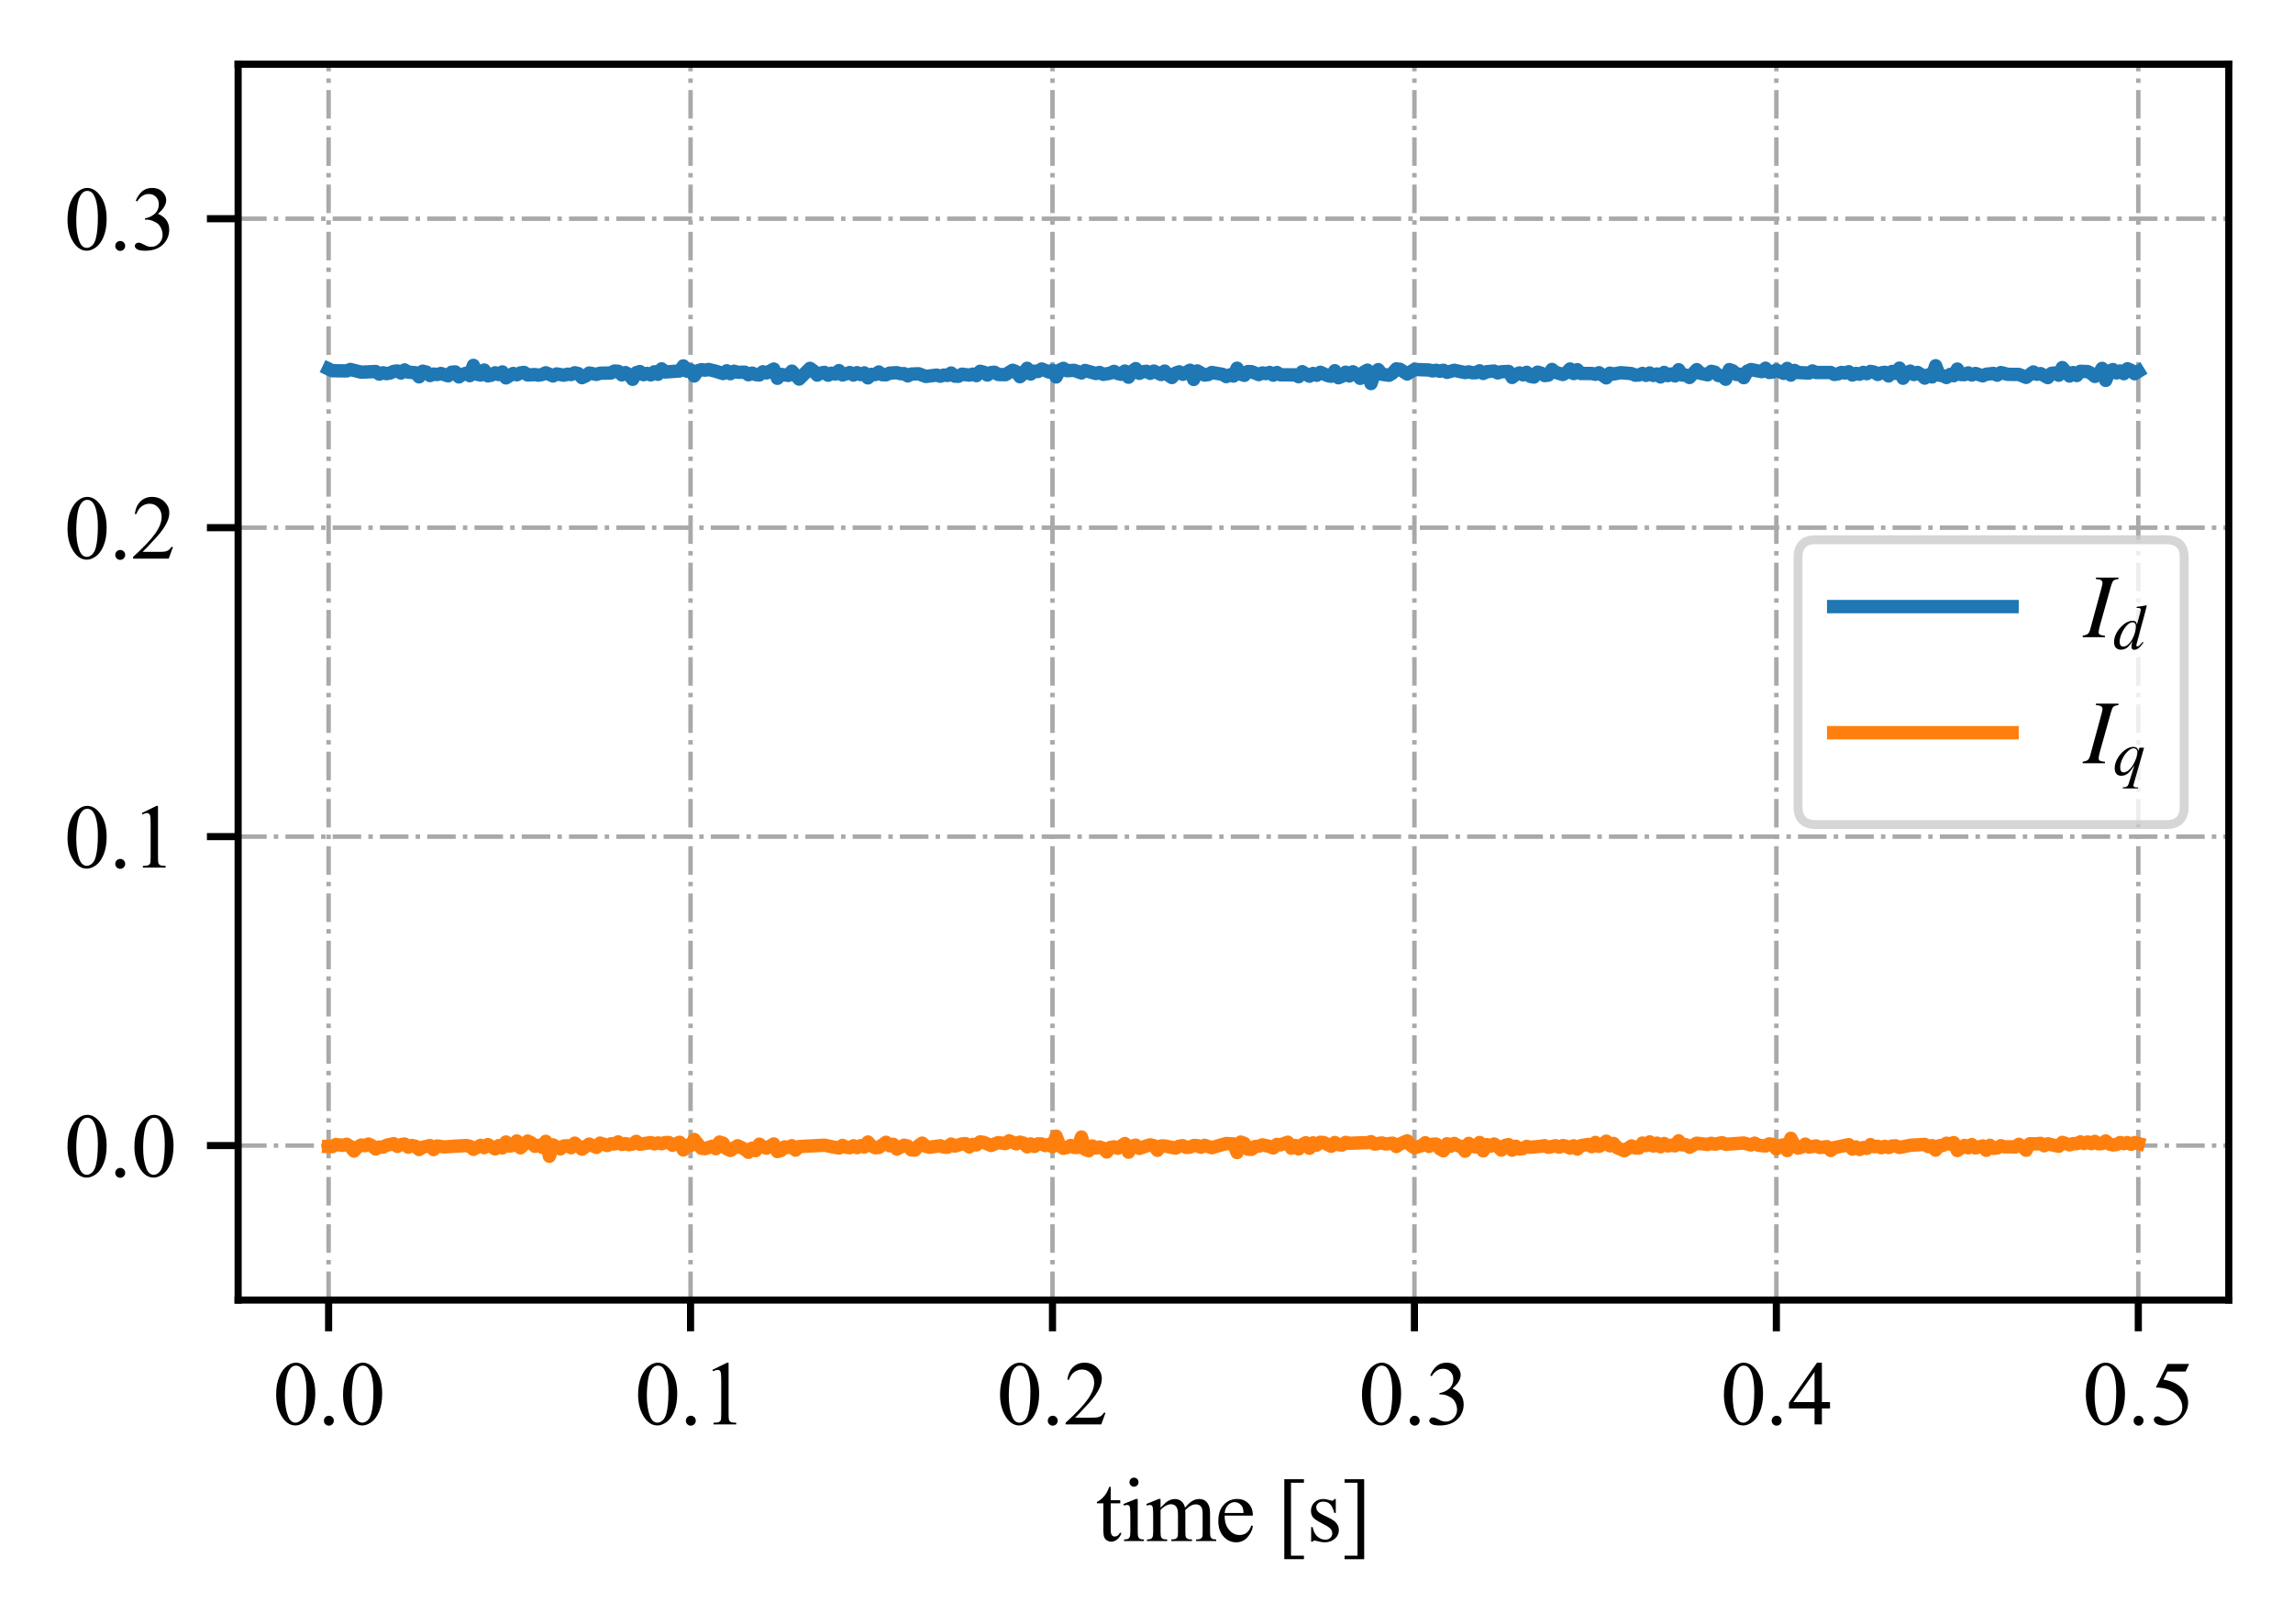 <?xml version="1.0" encoding="utf-8" standalone="no"?>
<!DOCTYPE svg PUBLIC "-//W3C//DTD SVG 1.1//EN"
  "http://www.w3.org/Graphics/SVG/1.1/DTD/svg11.dtd">
<svg height="182.166pt" version="1.1" viewBox="0 0 257.1 182.166" width="257.1pt" xmlns="http://www.w3.org/2000/svg" xmlns:xlink="http://www.w3.org/1999/xlink">
 <defs>
  <style type="text/css">*{stroke-linecap:butt;stroke-linejoin:round;}</style>
 </defs>
 <g id="figure_1">
  <g id="patch_1">
   <path d="M 0 182.166 
L 257.1 182.166 
L 257.1 0 
L 0 0 
z
" style="fill:#ffffff;"/>
  </g>
  <g id="axes_1">
   <g id="patch_2">
    <path d="M 26.7 145.8 
L 249.9 145.8 
L 249.9 7.2 
L 26.7 7.2 
z
" style="fill:#ffffff;"/>
   </g>
   <g id="matplotlib.axis_1">
    <g id="xtick_1">
     <g id="line2d_1">
      <path clip-path="url(#p86c6b6ba98)" d="M 36.845 145.8 
L 36.845 7.2 
" style="fill:none;stroke:#a9a9a9;stroke-dasharray:3.2,0.8,0.5,0.8;stroke-dashoffset:0;stroke-width:0.5;"/>
     </g>
     <g id="line2d_2">
      <defs>
       <path d="M 0 0 
L 0 3.5 
" id="m72d54ed34d" style="stroke:#000000;stroke-width:0.8;"/>
      </defs>
      <g>
       <use style="stroke:#000000;stroke-width:0.8;" x="36.845" xlink:href="#m72d54ed34d" y="145.8"/>
      </g>
     </g>
     <g id="text_1">
      <!-- 0.0 -->
      <g transform="translate(30.595 159.744)scale(0.1 -0.1)">
       <defs>
        <path d="M 231 2094 
Q 231 2819 450 3342 
Q 669 3866 1031 4122 
Q 1313 4325 1613 4325 
Q 2100 4325 2488 3828 
Q 2972 3213 2972 2159 
Q 2972 1422 2759 906 
Q 2547 391 2217 158 
Q 1888 -75 1581 -75 
Q 975 -75 572 641 
Q 231 1244 231 2094 
z
M 844 2016 
Q 844 1141 1059 588 
Q 1238 122 1591 122 
Q 1759 122 1940 273 
Q 2122 425 2216 781 
Q 2359 1319 2359 2297 
Q 2359 3022 2209 3506 
Q 2097 3866 1919 4016 
Q 1791 4119 1609 4119 
Q 1397 4119 1231 3928 
Q 1006 3669 925 3112 
Q 844 2556 844 2016 
z
" id="TimesNewRomanPSMT-30" transform="scale(0.016)"/>
        <path d="M 800 606 
Q 947 606 1047 504 
Q 1147 403 1147 259 
Q 1147 116 1045 14 
Q 944 -88 800 -88 
Q 656 -88 554 14 
Q 453 116 453 259 
Q 453 406 554 506 
Q 656 606 800 606 
z
" id="TimesNewRomanPSMT-2e" transform="scale(0.016)"/>
       </defs>
       <use xlink:href="#TimesNewRomanPSMT-30"/>
       <use x="50" xlink:href="#TimesNewRomanPSMT-2e"/>
       <use x="75" xlink:href="#TimesNewRomanPSMT-30"/>
      </g>
     </g>
    </g>
    <g id="xtick_2">
     <g id="line2d_3">
      <path clip-path="url(#p86c6b6ba98)" d="M 77.427 145.8 
L 77.427 7.2 
" style="fill:none;stroke:#a9a9a9;stroke-dasharray:3.2,0.8,0.5,0.8;stroke-dashoffset:0;stroke-width:0.5;"/>
     </g>
     <g id="line2d_4">
      <g>
       <use style="stroke:#000000;stroke-width:0.8;" x="77.427" xlink:href="#m72d54ed34d" y="145.8"/>
      </g>
     </g>
     <g id="text_2">
      <!-- 0.1 -->
      <g transform="translate(71.177 159.744)scale(0.1 -0.1)">
       <defs>
        <path d="M 750 3822 
L 1781 4325 
L 1884 4325 
L 1884 747 
Q 1884 391 1914 303 
Q 1944 216 2037 169 
Q 2131 122 2419 116 
L 2419 0 
L 825 0 
L 825 116 
Q 1125 122 1212 167 
Q 1300 213 1334 289 
Q 1369 366 1369 747 
L 1369 3034 
Q 1369 3497 1338 3628 
Q 1316 3728 1258 3775 
Q 1200 3822 1119 3822 
Q 1003 3822 797 3725 
L 750 3822 
z
" id="TimesNewRomanPSMT-31" transform="scale(0.016)"/>
       </defs>
       <use xlink:href="#TimesNewRomanPSMT-30"/>
       <use x="50" xlink:href="#TimesNewRomanPSMT-2e"/>
       <use x="75" xlink:href="#TimesNewRomanPSMT-31"/>
      </g>
     </g>
    </g>
    <g id="xtick_3">
     <g id="line2d_5">
      <path clip-path="url(#p86c6b6ba98)" d="M 118.009 145.8 
L 118.009 7.2 
" style="fill:none;stroke:#a9a9a9;stroke-dasharray:3.2,0.8,0.5,0.8;stroke-dashoffset:0;stroke-width:0.5;"/>
     </g>
     <g id="line2d_6">
      <g>
       <use style="stroke:#000000;stroke-width:0.8;" x="118.009" xlink:href="#m72d54ed34d" y="145.8"/>
      </g>
     </g>
     <g id="text_3">
      <!-- 0.2 -->
      <g transform="translate(111.759 159.744)scale(0.1 -0.1)">
       <defs>
        <path d="M 2934 816 
L 2638 0 
L 138 0 
L 138 116 
Q 1241 1122 1691 1759 
Q 2141 2397 2141 2925 
Q 2141 3328 1894 3587 
Q 1647 3847 1303 3847 
Q 991 3847 742 3664 
Q 494 3481 375 3128 
L 259 3128 
Q 338 3706 661 4015 
Q 984 4325 1469 4325 
Q 1984 4325 2329 3994 
Q 2675 3663 2675 3213 
Q 2675 2891 2525 2569 
Q 2294 2063 1775 1497 
Q 997 647 803 472 
L 1909 472 
Q 2247 472 2383 497 
Q 2519 522 2628 598 
Q 2738 675 2819 816 
L 2934 816 
z
" id="TimesNewRomanPSMT-32" transform="scale(0.016)"/>
       </defs>
       <use xlink:href="#TimesNewRomanPSMT-30"/>
       <use x="50" xlink:href="#TimesNewRomanPSMT-2e"/>
       <use x="75" xlink:href="#TimesNewRomanPSMT-32"/>
      </g>
     </g>
    </g>
    <g id="xtick_4">
     <g id="line2d_7">
      <path clip-path="url(#p86c6b6ba98)" d="M 158.591 145.8 
L 158.591 7.2 
" style="fill:none;stroke:#a9a9a9;stroke-dasharray:3.2,0.8,0.5,0.8;stroke-dashoffset:0;stroke-width:0.5;"/>
     </g>
     <g id="line2d_8">
      <g>
       <use style="stroke:#000000;stroke-width:0.8;" x="158.591" xlink:href="#m72d54ed34d" y="145.8"/>
      </g>
     </g>
     <g id="text_4">
      <!-- 0.3 -->
      <g transform="translate(152.341 159.744)scale(0.1 -0.1)">
       <defs>
        <path d="M 325 3431 
Q 506 3859 782 4092 
Q 1059 4325 1472 4325 
Q 1981 4325 2253 3994 
Q 2459 3747 2459 3466 
Q 2459 3003 1878 2509 
Q 2269 2356 2469 2072 
Q 2669 1788 2669 1403 
Q 2669 853 2319 450 
Q 1863 -75 997 -75 
Q 569 -75 414 31 
Q 259 138 259 259 
Q 259 350 332 419 
Q 406 488 509 488 
Q 588 488 669 463 
Q 722 447 909 348 
Q 1097 250 1169 231 
Q 1284 197 1416 197 
Q 1734 197 1970 444 
Q 2206 691 2206 1028 
Q 2206 1275 2097 1509 
Q 2016 1684 1919 1775 
Q 1784 1900 1550 2001 
Q 1316 2103 1072 2103 
L 972 2103 
L 972 2197 
Q 1219 2228 1467 2375 
Q 1716 2522 1828 2728 
Q 1941 2934 1941 3181 
Q 1941 3503 1739 3701 
Q 1538 3900 1238 3900 
Q 753 3900 428 3381 
L 325 3431 
z
" id="TimesNewRomanPSMT-33" transform="scale(0.016)"/>
       </defs>
       <use xlink:href="#TimesNewRomanPSMT-30"/>
       <use x="50" xlink:href="#TimesNewRomanPSMT-2e"/>
       <use x="75" xlink:href="#TimesNewRomanPSMT-33"/>
      </g>
     </g>
    </g>
    <g id="xtick_5">
     <g id="line2d_9">
      <path clip-path="url(#p86c6b6ba98)" d="M 199.173 145.8 
L 199.173 7.2 
" style="fill:none;stroke:#a9a9a9;stroke-dasharray:3.2,0.8,0.5,0.8;stroke-dashoffset:0;stroke-width:0.5;"/>
     </g>
     <g id="line2d_10">
      <g>
       <use style="stroke:#000000;stroke-width:0.8;" x="199.173" xlink:href="#m72d54ed34d" y="145.8"/>
      </g>
     </g>
     <g id="text_5">
      <!-- 0.4 -->
      <g transform="translate(192.923 159.744)scale(0.1 -0.1)">
       <defs>
        <path d="M 2978 1563 
L 2978 1119 
L 2409 1119 
L 2409 0 
L 1894 0 
L 1894 1119 
L 100 1119 
L 100 1519 
L 2066 4325 
L 2409 4325 
L 2409 1563 
L 2978 1563 
z
M 1894 1563 
L 1894 3666 
L 406 1563 
L 1894 1563 
z
" id="TimesNewRomanPSMT-34" transform="scale(0.016)"/>
       </defs>
       <use xlink:href="#TimesNewRomanPSMT-30"/>
       <use x="50" xlink:href="#TimesNewRomanPSMT-2e"/>
       <use x="75" xlink:href="#TimesNewRomanPSMT-34"/>
      </g>
     </g>
    </g>
    <g id="xtick_6">
     <g id="line2d_11">
      <path clip-path="url(#p86c6b6ba98)" d="M 239.755 145.8 
L 239.755 7.2 
" style="fill:none;stroke:#a9a9a9;stroke-dasharray:3.2,0.8,0.5,0.8;stroke-dashoffset:0;stroke-width:0.5;"/>
     </g>
     <g id="line2d_12">
      <g>
       <use style="stroke:#000000;stroke-width:0.8;" x="239.755" xlink:href="#m72d54ed34d" y="145.8"/>
      </g>
     </g>
     <g id="text_6">
      <!-- 0.5 -->
      <g transform="translate(233.505 159.744)scale(0.1 -0.1)">
       <defs>
        <path d="M 2778 4238 
L 2534 3706 
L 1259 3706 
L 981 3138 
Q 1809 3016 2294 2522 
Q 2709 2097 2709 1522 
Q 2709 1188 2573 903 
Q 2438 619 2231 419 
Q 2025 219 1772 97 
Q 1413 -75 1034 -75 
Q 653 -75 479 54 
Q 306 184 306 341 
Q 306 428 378 495 
Q 450 563 559 563 
Q 641 563 702 538 
Q 763 513 909 409 
Q 1144 247 1384 247 
Q 1750 247 2026 523 
Q 2303 800 2303 1197 
Q 2303 1581 2056 1914 
Q 1809 2247 1375 2428 
Q 1034 2569 447 2591 
L 1259 4238 
L 2778 4238 
z
" id="TimesNewRomanPSMT-35" transform="scale(0.016)"/>
       </defs>
       <use xlink:href="#TimesNewRomanPSMT-30"/>
       <use x="50" xlink:href="#TimesNewRomanPSMT-2e"/>
       <use x="75" xlink:href="#TimesNewRomanPSMT-35"/>
      </g>
     </g>
    </g>
    <g id="text_7">
     <!-- time [s] -->
     <g transform="translate(122.888 172.827)scale(0.1 -0.1)">
      <defs>
       <path d="M 1031 3803 
L 1031 2863 
L 1700 2863 
L 1700 2644 
L 1031 2644 
L 1031 788 
Q 1031 509 1111 412 
Q 1191 316 1316 316 
Q 1419 316 1516 380 
Q 1613 444 1666 569 
L 1788 569 
Q 1678 263 1478 108 
Q 1278 -47 1066 -47 
Q 922 -47 784 33 
Q 647 113 581 261 
Q 516 409 516 719 
L 516 2644 
L 63 2644 
L 63 2747 
Q 234 2816 414 2980 
Q 594 3144 734 3369 
Q 806 3488 934 3803 
L 1031 3803 
z
" id="TimesNewRomanPSMT-74" transform="scale(0.016)"/>
       <path d="M 928 4444 
Q 1059 4444 1151 4351 
Q 1244 4259 1244 4128 
Q 1244 3997 1151 3903 
Q 1059 3809 928 3809 
Q 797 3809 703 3903 
Q 609 3997 609 4128 
Q 609 4259 701 4351 
Q 794 4444 928 4444 
z
M 1188 2947 
L 1188 647 
Q 1188 378 1227 289 
Q 1266 200 1342 156 
Q 1419 113 1622 113 
L 1622 0 
L 231 0 
L 231 113 
Q 441 113 512 153 
Q 584 194 626 287 
Q 669 381 669 647 
L 669 1750 
Q 669 2216 641 2353 
Q 619 2453 572 2492 
Q 525 2531 444 2531 
Q 356 2531 231 2484 
L 188 2597 
L 1050 2947 
L 1188 2947 
z
" id="TimesNewRomanPSMT-69" transform="scale(0.016)"/>
       <path d="M 1050 2338 
Q 1363 2650 1419 2697 
Q 1559 2816 1721 2881 
Q 1884 2947 2044 2947 
Q 2313 2947 2506 2790 
Q 2700 2634 2766 2338 
Q 3088 2713 3309 2830 
Q 3531 2947 3766 2947 
Q 3994 2947 4170 2830 
Q 4347 2713 4450 2447 
Q 4519 2266 4519 1878 
L 4519 647 
Q 4519 378 4559 278 
Q 4591 209 4675 161 
Q 4759 113 4950 113 
L 4950 0 
L 3538 0 
L 3538 113 
L 3597 113 
Q 3781 113 3884 184 
Q 3956 234 3988 344 
Q 4000 397 4000 647 
L 4000 1878 
Q 4000 2228 3916 2372 
Q 3794 2572 3525 2572 
Q 3359 2572 3192 2489 
Q 3025 2406 2788 2181 
L 2781 2147 
L 2788 2013 
L 2788 647 
Q 2788 353 2820 281 
Q 2853 209 2943 161 
Q 3034 113 3253 113 
L 3253 0 
L 1806 0 
L 1806 113 
Q 2044 113 2133 169 
Q 2222 225 2256 338 
Q 2272 391 2272 647 
L 2272 1878 
Q 2272 2228 2169 2381 
Q 2031 2581 1784 2581 
Q 1616 2581 1450 2491 
Q 1191 2353 1050 2181 
L 1050 647 
Q 1050 366 1089 281 
Q 1128 197 1204 155 
Q 1281 113 1516 113 
L 1516 0 
L 100 0 
L 100 113 
Q 297 113 375 155 
Q 453 197 493 289 
Q 534 381 534 647 
L 534 1741 
Q 534 2213 506 2350 
Q 484 2453 437 2492 
Q 391 2531 309 2531 
Q 222 2531 100 2484 
L 53 2597 
L 916 2947 
L 1050 2947 
L 1050 2338 
z
" id="TimesNewRomanPSMT-6d" transform="scale(0.016)"/>
       <path d="M 681 1784 
Q 678 1147 991 784 
Q 1303 422 1725 422 
Q 2006 422 2214 576 
Q 2422 731 2563 1106 
L 2659 1044 
Q 2594 616 2278 264 
Q 1963 -88 1488 -88 
Q 972 -88 605 314 
Q 238 716 238 1394 
Q 238 2128 614 2539 
Q 991 2950 1559 2950 
Q 2041 2950 2350 2633 
Q 2659 2316 2659 1784 
L 681 1784 
z
M 681 1966 
L 2006 1966 
Q 1991 2241 1941 2353 
Q 1863 2528 1708 2628 
Q 1553 2728 1384 2728 
Q 1125 2728 920 2526 
Q 716 2325 681 1966 
z
" id="TimesNewRomanPSMT-65" transform="scale(0.016)"/>
       <path id="TimesNewRomanPSMT-20" transform="scale(0.016)"/>
       <path d="M 1900 -1269 
L 525 -1269 
L 525 4334 
L 1900 4334 
L 1900 4088 
L 994 4088 
L 994 -1025 
L 1900 -1025 
L 1900 -1269 
z
" id="TimesNewRomanPSMT-5b" transform="scale(0.016)"/>
       <path d="M 2050 2947 
L 2050 1972 
L 1947 1972 
Q 1828 2431 1642 2597 
Q 1456 2763 1169 2763 
Q 950 2763 815 2647 
Q 681 2531 681 2391 
Q 681 2216 781 2091 
Q 878 1963 1175 1819 
L 1631 1597 
Q 2266 1288 2266 781 
Q 2266 391 1970 151 
Q 1675 -88 1309 -88 
Q 1047 -88 709 6 
Q 606 38 541 38 
Q 469 38 428 -44 
L 325 -44 
L 325 978 
L 428 978 
Q 516 541 762 319 
Q 1009 97 1316 97 
Q 1531 97 1667 223 
Q 1803 350 1803 528 
Q 1803 744 1651 891 
Q 1500 1038 1047 1263 
Q 594 1488 453 1669 
Q 313 1847 313 2119 
Q 313 2472 555 2709 
Q 797 2947 1181 2947 
Q 1350 2947 1591 2875 
Q 1750 2828 1803 2828 
Q 1853 2828 1881 2850 
Q 1909 2872 1947 2947 
L 2050 2947 
z
" id="TimesNewRomanPSMT-73" transform="scale(0.016)"/>
       <path d="M 234 4334 
L 1609 4334 
L 1609 -1272 
L 234 -1272 
L 234 -1025 
L 1141 -1025 
L 1141 4088 
L 234 4088 
L 234 4334 
z
" id="TimesNewRomanPSMT-5d" transform="scale(0.016)"/>
      </defs>
      <use xlink:href="#TimesNewRomanPSMT-74"/>
      <use x="27.783" xlink:href="#TimesNewRomanPSMT-69"/>
      <use x="55.566" xlink:href="#TimesNewRomanPSMT-6d"/>
      <use x="133.35" xlink:href="#TimesNewRomanPSMT-65"/>
      <use x="177.734" xlink:href="#TimesNewRomanPSMT-20"/>
      <use x="202.734" xlink:href="#TimesNewRomanPSMT-5b"/>
      <use x="236.035" xlink:href="#TimesNewRomanPSMT-73"/>
      <use x="274.951" xlink:href="#TimesNewRomanPSMT-5d"/>
     </g>
    </g>
   </g>
   <g id="matplotlib.axis_2">
    <g id="ytick_1">
     <g id="line2d_13">
      <path clip-path="url(#p86c6b6ba98)" d="M 26.7 128.475 
L 249.9 128.475 
" style="fill:none;stroke:#a9a9a9;stroke-dasharray:3.2,0.8,0.5,0.8;stroke-dashoffset:0;stroke-width:0.5;"/>
     </g>
     <g id="line2d_14">
      <defs>
       <path d="M 0 0 
L -3.5 0 
" id="m5433228316" style="stroke:#000000;stroke-width:0.8;"/>
      </defs>
      <g>
       <use style="stroke:#000000;stroke-width:0.8;" x="26.7" xlink:href="#m5433228316" y="128.475"/>
      </g>
     </g>
     <g id="text_8">
      <!-- 0.0 -->
      <g transform="translate(7.2 131.947)scale(0.1 -0.1)">
       <use xlink:href="#TimesNewRomanPSMT-30"/>
       <use x="50" xlink:href="#TimesNewRomanPSMT-2e"/>
       <use x="75" xlink:href="#TimesNewRomanPSMT-30"/>
      </g>
     </g>
    </g>
    <g id="ytick_2">
     <g id="line2d_15">
      <path clip-path="url(#p86c6b6ba98)" d="M 26.7 93.825 
L 249.9 93.825 
" style="fill:none;stroke:#a9a9a9;stroke-dasharray:3.2,0.8,0.5,0.8;stroke-dashoffset:0;stroke-width:0.5;"/>
     </g>
     <g id="line2d_16">
      <g>
       <use style="stroke:#000000;stroke-width:0.8;" x="26.7" xlink:href="#m5433228316" y="93.825"/>
      </g>
     </g>
     <g id="text_9">
      <!-- 0.1 -->
      <g transform="translate(7.2 97.297)scale(0.1 -0.1)">
       <use xlink:href="#TimesNewRomanPSMT-30"/>
       <use x="50" xlink:href="#TimesNewRomanPSMT-2e"/>
       <use x="75" xlink:href="#TimesNewRomanPSMT-31"/>
      </g>
     </g>
    </g>
    <g id="ytick_3">
     <g id="line2d_17">
      <path clip-path="url(#p86c6b6ba98)" d="M 26.7 59.175 
L 249.9 59.175 
" style="fill:none;stroke:#a9a9a9;stroke-dasharray:3.2,0.8,0.5,0.8;stroke-dashoffset:0;stroke-width:0.5;"/>
     </g>
     <g id="line2d_18">
      <g>
       <use style="stroke:#000000;stroke-width:0.8;" x="26.7" xlink:href="#m5433228316" y="59.175"/>
      </g>
     </g>
     <g id="text_10">
      <!-- 0.2 -->
      <g transform="translate(7.2 62.647)scale(0.1 -0.1)">
       <use xlink:href="#TimesNewRomanPSMT-30"/>
       <use x="50" xlink:href="#TimesNewRomanPSMT-2e"/>
       <use x="75" xlink:href="#TimesNewRomanPSMT-32"/>
      </g>
     </g>
    </g>
    <g id="ytick_4">
     <g id="line2d_19">
      <path clip-path="url(#p86c6b6ba98)" d="M 26.7 24.525 
L 249.9 24.525 
" style="fill:none;stroke:#a9a9a9;stroke-dasharray:3.2,0.8,0.5,0.8;stroke-dashoffset:0;stroke-width:0.5;"/>
     </g>
     <g id="line2d_20">
      <g>
       <use style="stroke:#000000;stroke-width:0.8;" x="26.7" xlink:href="#m5433228316" y="24.525"/>
      </g>
     </g>
     <g id="text_11">
      <!-- 0.3 -->
      <g transform="translate(7.2 27.997)scale(0.1 -0.1)">
       <use xlink:href="#TimesNewRomanPSMT-30"/>
       <use x="50" xlink:href="#TimesNewRomanPSMT-2e"/>
       <use x="75" xlink:href="#TimesNewRomanPSMT-33"/>
      </g>
     </g>
    </g>
   </g>
   <g id="line2d_21">
    <path clip-path="url(#p86c6b6ba98)" d="M 36.845 41.383 
L 37.251 41.577 
L 38.875 41.596 
L 39.28 41.435 
L 40.498 41.739 
L 42.121 41.666 
L 42.527 41.956 
L 42.933 41.808 
L 43.339 41.905 
L 43.744 41.835 
L 44.15 41.648 
L 44.556 41.605 
L 44.962 41.833 
L 45.368 41.488 
L 45.773 41.737 
L 46.585 41.801 
L 46.991 42.263 
L 47.397 41.627 
L 47.803 41.729 
L 48.208 42.119 
L 48.614 41.95 
L 49.02 42.003 
L 49.426 41.884 
L 50.237 42.149 
L 50.643 41.742 
L 51.049 41.711 
L 51.455 42.27 
L 51.861 41.985 
L 52.267 41.856 
L 52.672 42.131 
L 53.078 40.976 
L 53.484 41.974 
L 53.89 42.058 
L 54.296 41.499 
L 54.701 42.154 
L 55.107 42.072 
L 55.513 41.808 
L 55.919 42.009 
L 56.325 41.71 
L 56.731 42.38 
L 57.542 41.883 
L 57.948 42.034 
L 58.354 41.818 
L 58.76 41.766 
L 59.165 42.054 
L 59.977 42.009 
L 60.383 42.074 
L 60.789 42.001 
L 61.195 41.805 
L 62.006 42.164 
L 62.412 41.936 
L 63.224 42.078 
L 63.629 41.963 
L 64.035 42.004 
L 64.441 41.803 
L 64.847 41.901 
L 65.253 42.356 
L 65.659 42.171 
L 66.064 41.832 
L 66.876 41.988 
L 67.282 41.854 
L 68.499 41.831 
L 68.905 41.61 
L 69.311 41.635 
L 69.717 42.041 
L 70.123 41.786 
L 70.528 42.024 
L 70.934 42.541 
L 71.34 41.796 
L 71.746 41.669 
L 72.152 42.021 
L 72.557 41.879 
L 72.963 42.044 
L 73.369 41.694 
L 73.775 41.977 
L 74.181 41.369 
L 74.587 41.718 
L 76.21 41.602 
L 76.616 41.037 
L 77.021 41.621 
L 77.427 41.477 
L 77.833 42.167 
L 78.239 41.583 
L 78.645 41.456 
L 79.051 41.516 
L 79.456 41.436 
L 80.268 41.637 
L 81.08 41.893 
L 81.485 41.584 
L 81.891 41.91 
L 82.297 41.633 
L 82.703 41.75 
L 83.515 41.738 
L 83.92 42.028 
L 84.326 41.845 
L 84.732 42.013 
L 85.138 42.052 
L 85.544 41.692 
L 85.949 41.826 
L 86.761 41.389 
L 87.167 42.428 
L 87.573 41.99 
L 88.384 42.102 
L 88.79 41.62 
L 89.602 42.512 
L 90.819 41.308 
L 91.225 41.601 
L 91.631 42.068 
L 92.037 41.836 
L 92.443 41.761 
L 92.848 42.082 
L 93.254 41.85 
L 93.66 41.949 
L 94.066 41.562 
L 94.472 42.054 
L 95.283 41.779 
L 95.689 42.063 
L 96.095 41.793 
L 96.501 42.009 
L 96.907 41.818 
L 97.312 42.377 
L 97.718 41.988 
L 98.124 42.007 
L 98.53 41.718 
L 98.936 42.025 
L 99.341 42.035 
L 99.747 41.842 
L 100.559 41.796 
L 100.965 41.908 
L 101.371 41.902 
L 101.776 42.155 
L 102.182 41.949 
L 102.994 41.917 
L 103.805 42.218 
L 105.023 42.068 
L 105.429 42.194 
L 105.835 42.059 
L 106.24 42.107 
L 106.646 41.832 
L 107.052 42.188 
L 107.458 42.202 
L 107.864 41.964 
L 108.675 42.068 
L 109.081 41.956 
L 109.487 42.123 
L 109.893 41.64 
L 110.299 41.74 
L 110.704 42.062 
L 111.11 41.787 
L 111.516 41.748 
L 111.922 41.998 
L 112.733 42.021 
L 113.545 41.527 
L 113.951 41.694 
L 114.357 42.249 
L 114.763 41.887 
L 115.168 41.304 
L 115.574 41.95 
L 115.98 41.62 
L 116.386 41.663 
L 116.792 41.381 
L 117.603 41.716 
L 118.009 41.531 
L 118.415 42.276 
L 118.821 41.504 
L 119.227 41.309 
L 119.632 41.578 
L 120.444 41.534 
L 121.256 41.825 
L 121.661 41.547 
L 122.879 41.89 
L 123.285 41.767 
L 123.691 41.983 
L 124.502 41.85 
L 124.908 41.649 
L 125.314 41.889 
L 125.72 41.978 
L 126.125 41.612 
L 126.531 42.304 
L 126.937 41.642 
L 127.343 41.338 
L 127.749 41.87 
L 128.155 41.69 
L 128.56 41.638 
L 128.966 41.868 
L 129.372 41.615 
L 130.184 42.003 
L 130.589 41.613 
L 130.995 42.07 
L 131.401 42.337 
L 131.807 41.845 
L 132.213 41.701 
L 132.619 41.979 
L 133.43 41.52 
L 133.836 42.556 
L 134.242 41.596 
L 135.053 42.062 
L 135.459 42.012 
L 135.865 41.775 
L 137.083 41.982 
L 137.488 42.238 
L 137.894 42.04 
L 138.3 42.173 
L 138.706 41.295 
L 139.112 41.956 
L 139.517 42.095 
L 139.923 41.667 
L 140.329 41.683 
L 141.141 42.01 
L 141.547 41.823 
L 141.952 41.903 
L 142.358 41.768 
L 142.764 42.076 
L 143.17 41.776 
L 143.576 42.034 
L 145.199 42.04 
L 145.605 42.246 
L 146.011 41.685 
L 146.822 42.191 
L 147.228 41.884 
L 147.634 42.086 
L 148.04 41.749 
L 148.851 42.122 
L 149.257 42.2 
L 149.663 41.577 
L 150.069 42.365 
L 150.475 42.196 
L 150.88 41.74 
L 151.286 42.166 
L 151.692 41.696 
L 152.098 41.969 
L 152.504 42.431 
L 152.909 41.744 
L 153.315 41.513 
L 153.721 43.013 
L 154.127 41.855 
L 154.533 41.453 
L 154.939 41.973 
L 155.75 42.085 
L 156.156 41.828 
L 156.562 41.369 
L 156.968 41.416 
L 157.779 41.946 
L 158.591 41.437 
L 160.214 41.493 
L 160.62 41.597 
L 161.026 41.524 
L 161.432 41.637 
L 161.837 41.526 
L 162.243 41.757 
L 163.055 41.528 
L 164.272 41.784 
L 164.678 41.701 
L 165.084 41.807 
L 165.49 41.796 
L 165.896 41.584 
L 166.301 41.882 
L 166.707 41.685 
L 167.519 41.611 
L 167.925 41.822 
L 168.331 41.694 
L 169.142 41.654 
L 169.548 42.331 
L 169.954 41.992 
L 170.36 41.821 
L 170.765 42.04 
L 171.171 41.754 
L 171.577 42.208 
L 171.983 42.289 
L 172.389 41.737 
L 172.795 41.843 
L 173.2 42.122 
L 173.606 42.066 
L 174.012 41.431 
L 174.418 41.759 
L 175.229 42.001 
L 175.635 41.792 
L 176.041 41.378 
L 176.447 41.9 
L 176.853 41.463 
L 177.259 41.89 
L 178.476 41.887 
L 178.882 41.976 
L 179.288 41.801 
L 180.099 42.379 
L 180.505 41.849 
L 180.911 41.948 
L 181.723 41.796 
L 182.94 41.9 
L 183.346 42.077 
L 183.752 42.057 
L 184.157 41.88 
L 184.563 42.096 
L 184.969 41.83 
L 185.375 42.108 
L 185.781 41.939 
L 186.187 42.273 
L 186.592 41.764 
L 186.998 42.128 
L 187.404 41.94 
L 187.81 42.16 
L 188.216 41.463 
L 188.621 42.06 
L 189.027 42.073 
L 189.433 42.336 
L 190.245 41.454 
L 190.651 41.861 
L 191.462 42.036 
L 191.868 41.642 
L 192.274 41.734 
L 192.68 42.121 
L 193.085 42.141 
L 193.491 42.531 
L 193.897 41.451 
L 194.303 41.596 
L 194.709 42 
L 195.115 41.966 
L 195.52 42.358 
L 195.926 41.621 
L 196.332 41.443 
L 197.144 41.61 
L 197.549 41.678 
L 197.955 41.295 
L 198.361 41.77 
L 198.767 41.719 
L 199.173 41.491 
L 199.984 41.873 
L 200.39 41.316 
L 200.796 42.067 
L 201.202 41.544 
L 201.608 41.778 
L 202.825 41.838 
L 203.231 41.602 
L 203.637 41.782 
L 205.26 41.771 
L 205.666 41.995 
L 206.072 41.937 
L 206.477 41.765 
L 206.883 41.83 
L 207.289 41.688 
L 207.695 42.057 
L 208.101 41.879 
L 208.507 41.969 
L 208.912 41.762 
L 209.318 41.909 
L 209.724 41.654 
L 210.13 41.729 
L 210.536 41.997 
L 210.941 41.809 
L 211.347 41.753 
L 211.753 42.161 
L 212.159 41.655 
L 212.565 41.873 
L 212.971 41.284 
L 213.376 42.418 
L 213.782 41.832 
L 214.188 41.618 
L 214.594 42.007 
L 215 41.764 
L 215.405 42.016 
L 215.811 42.404 
L 216.217 42.036 
L 216.623 42.275 
L 217.029 41.019 
L 217.435 42.066 
L 217.84 42.14 
L 218.246 42.337 
L 218.652 41.993 
L 219.058 42.136 
L 219.464 41.388 
L 219.869 42.007 
L 220.275 42.019 
L 220.681 41.818 
L 221.087 42.057 
L 221.493 41.881 
L 222.304 42.152 
L 222.71 41.966 
L 223.522 41.881 
L 223.928 42.077 
L 224.333 41.784 
L 225.145 41.984 
L 226.363 41.991 
L 227.174 42.323 
L 227.986 41.713 
L 228.392 41.979 
L 228.797 41.9 
L 229.609 42.347 
L 230.015 41.871 
L 230.421 41.827 
L 230.827 42.079 
L 231.232 41.223 
L 232.044 42.172 
L 232.45 41.78 
L 232.856 42.117 
L 233.261 41.64 
L 234.073 41.671 
L 234.479 41.879 
L 234.885 42.22 
L 235.291 42.004 
L 235.696 41.314 
L 236.102 42.661 
L 236.508 41.617 
L 236.914 41.447 
L 237.32 41.825 
L 237.725 41.599 
L 238.131 41.909 
L 238.537 41.357 
L 238.943 41.528 
L 239.349 41.915 
L 239.755 41.662 
L 239.755 41.662 
" style="fill:none;stroke:#1f77b4;stroke-linecap:square;stroke-width:1.5;"/>
   </g>
   <g id="line2d_22">
    <path clip-path="url(#p86c6b6ba98)" d="M 36.845 128.585 
L 37.251 128.596 
L 37.657 128.36 
L 38.469 128.444 
L 38.875 128.327 
L 39.28 128.583 
L 39.686 129.093 
L 40.092 128.636 
L 40.498 128.413 
L 40.904 128.488 
L 41.309 128.301 
L 41.715 128.488 
L 42.121 128.859 
L 42.527 128.638 
L 42.933 128.651 
L 43.339 128.435 
L 44.15 128.262 
L 44.556 128.564 
L 44.962 128.361 
L 45.368 128.305 
L 45.773 128.651 
L 46.179 128.465 
L 46.585 128.555 
L 46.991 128.92 
L 47.397 128.659 
L 48.208 128.472 
L 48.614 128.924 
L 49.02 128.518 
L 49.832 128.627 
L 51.049 128.539 
L 52.267 128.471 
L 52.672 128.552 
L 53.078 128.896 
L 53.89 128.449 
L 54.296 128.705 
L 54.701 128.362 
L 55.513 128.853 
L 55.919 128.48 
L 56.325 128.738 
L 56.731 128.072 
L 57.136 128.537 
L 57.542 128.454 
L 57.948 127.958 
L 58.354 128.727 
L 59.165 127.969 
L 59.571 128.162 
L 59.977 128.558 
L 60.383 128.441 
L 60.789 128.665 
L 61.195 127.999 
L 61.6 129.671 
L 62.006 128.397 
L 62.818 128.849 
L 63.224 128.517 
L 63.629 128.494 
L 64.035 128.714 
L 64.441 128.201 
L 65.253 128.88 
L 66.064 128.305 
L 66.876 128.679 
L 67.282 128.196 
L 68.093 128.47 
L 68.499 128.27 
L 68.905 128.298 
L 69.311 128.059 
L 69.717 128.35 
L 70.123 128.254 
L 70.528 128.374 
L 70.934 128.303 
L 71.34 128 
L 71.746 128.327 
L 72.963 128.142 
L 73.369 128.282 
L 73.775 128.177 
L 74.181 128.269 
L 74.587 128.136 
L 74.992 128.13 
L 75.398 128.438 
L 76.21 128.107 
L 76.616 128.968 
L 77.021 128.452 
L 77.427 128.471 
L 77.833 127.79 
L 78.645 128.78 
L 79.051 128.824 
L 79.862 128.548 
L 80.268 128.822 
L 80.674 128.08 
L 81.08 128.214 
L 81.485 128.838 
L 81.891 129.021 
L 82.703 128.492 
L 83.515 128.892 
L 83.92 129.228 
L 84.326 128.766 
L 84.732 129.043 
L 85.138 128.316 
L 85.544 128.618 
L 85.949 128.771 
L 86.761 128.293 
L 87.167 129.146 
L 87.573 129.025 
L 87.979 128.619 
L 88.384 128.691 
L 88.79 128.489 
L 89.196 128.986 
L 89.602 128.584 
L 92.443 128.432 
L 93.254 128.604 
L 94.066 128.752 
L 94.472 128.452 
L 94.877 128.665 
L 95.283 128.713 
L 95.689 128.493 
L 96.095 128.705 
L 96.501 128.48 
L 96.907 128.636 
L 97.312 128.076 
L 97.718 128.512 
L 98.124 128.716 
L 98.53 128.691 
L 99.341 128.105 
L 99.747 128.499 
L 100.153 128.327 
L 100.559 128.868 
L 101.371 128.433 
L 101.776 128.526 
L 102.182 128.962 
L 102.588 128.981 
L 102.994 128.481 
L 103.4 128.201 
L 103.805 128.553 
L 104.211 128.661 
L 105.429 128.495 
L 105.835 128.648 
L 106.24 128.66 
L 106.646 128.305 
L 107.052 128.531 
L 107.864 128.288 
L 108.269 128.257 
L 108.675 128.624 
L 109.081 128.339 
L 109.487 128.399 
L 109.893 128.06 
L 110.299 128.117 
L 111.11 128.459 
L 111.922 128.142 
L 112.733 128.254 
L 113.139 127.939 
L 113.951 128.282 
L 114.357 128.09 
L 114.763 128.201 
L 115.168 128.613 
L 115.574 128.286 
L 115.98 128.576 
L 116.386 128.281 
L 116.792 128.288 
L 117.197 128.477 
L 117.603 128.353 
L 118.009 128.605 
L 118.415 127.424 
L 118.821 128.49 
L 119.227 128.782 
L 119.632 128.69 
L 120.038 128.464 
L 120.444 128.688 
L 120.85 128.683 
L 121.256 127.515 
L 121.661 128.889 
L 122.067 129.058 
L 122.473 128.518 
L 122.879 128.758 
L 123.285 128.633 
L 123.691 128.779 
L 124.096 129.195 
L 124.502 128.68 
L 124.908 128.615 
L 125.314 128.78 
L 126.125 128.25 
L 126.531 129.216 
L 126.937 128.538 
L 127.343 128.428 
L 127.749 128.797 
L 128.56 128.51 
L 128.966 128.39 
L 129.372 128.487 
L 129.778 129.008 
L 130.184 128.518 
L 130.589 128.517 
L 131.807 128.764 
L 132.213 128.54 
L 132.619 128.488 
L 133.024 128.687 
L 133.43 128.641 
L 133.836 128.471 
L 134.242 128.477 
L 134.648 128.662 
L 135.053 128.446 
L 135.865 128.716 
L 136.677 128.474 
L 137.488 128.243 
L 138.3 128.288 
L 138.706 129.256 
L 139.112 128.083 
L 139.517 128.227 
L 139.923 128.884 
L 140.329 128.897 
L 140.735 128.574 
L 141.141 128.552 
L 141.547 128.392 
L 142.358 128.574 
L 142.764 128.741 
L 143.17 128.345 
L 143.576 128.392 
L 144.387 128.097 
L 144.793 128.77 
L 145.199 128.462 
L 145.605 128.852 
L 146.011 128.363 
L 146.416 128.156 
L 146.822 128.776 
L 147.228 128.167 
L 147.634 128.424 
L 148.04 128.102 
L 148.445 128.145 
L 149.257 128.556 
L 149.663 128.13 
L 150.069 128.373 
L 150.475 128.418 
L 150.88 128.117 
L 151.286 128.22 
L 152.504 128.169 
L 153.315 128.157 
L 153.721 128.036 
L 154.127 128.308 
L 154.939 128.179 
L 155.344 128.296 
L 156.156 128.207 
L 156.562 128.583 
L 156.968 128.3 
L 157.779 127.943 
L 158.185 128.452 
L 158.591 128.719 
L 159.403 128.485 
L 159.808 128.156 
L 160.214 128.573 
L 160.62 128.322 
L 161.026 128.306 
L 161.432 128.822 
L 161.837 129.066 
L 162.243 128.266 
L 162.649 128.553 
L 163.055 128.232 
L 163.461 128.483 
L 163.867 128.575 
L 164.272 129.106 
L 164.678 128.231 
L 165.084 128.544 
L 165.49 128.638 
L 165.896 128.129 
L 166.301 129.069 
L 166.707 128.367 
L 167.113 128.537 
L 167.519 128.296 
L 167.925 128.57 
L 168.331 128.982 
L 168.736 128.463 
L 169.142 128.364 
L 169.548 128.99 
L 169.954 128.549 
L 170.36 128.863 
L 170.765 128.808 
L 171.171 128.562 
L 171.577 128.663 
L 172.795 128.55 
L 173.2 128.488 
L 173.606 128.669 
L 174.418 128.491 
L 174.824 128.652 
L 175.229 128.476 
L 175.635 128.553 
L 176.041 128.759 
L 176.447 128.502 
L 176.853 128.87 
L 177.259 128.478 
L 178.07 128.347 
L 178.476 128.595 
L 178.882 128.123 
L 179.288 128.564 
L 179.693 128.342 
L 180.099 127.98 
L 180.505 128.502 
L 180.911 128.234 
L 181.317 128.709 
L 182.128 129.055 
L 182.94 128.509 
L 183.346 128.746 
L 183.752 128.758 
L 184.157 128.193 
L 184.563 128.477 
L 184.969 128.061 
L 185.375 128.525 
L 185.781 128.201 
L 186.187 128.606 
L 186.592 128.241 
L 186.998 128.518 
L 187.404 128.428 
L 187.81 128.501 
L 188.216 127.941 
L 188.621 128.396 
L 189.027 128.379 
L 189.433 128.657 
L 190.245 128.208 
L 191.462 128.35 
L 191.868 128.218 
L 192.274 128.32 
L 193.085 128.151 
L 193.491 128.329 
L 195.52 128.188 
L 196.332 128.408 
L 196.738 128.202 
L 197.144 128.431 
L 197.955 128.525 
L 198.361 128.282 
L 198.767 128.348 
L 199.173 128.854 
L 199.579 128.481 
L 199.984 128.388 
L 200.39 129.034 
L 200.796 127.658 
L 201.202 128.454 
L 201.608 128.764 
L 202.013 128.644 
L 202.419 128.307 
L 202.825 128.639 
L 203.637 128.513 
L 204.043 128.692 
L 204.854 128.594 
L 205.26 129.026 
L 205.666 128.711 
L 207.289 128.37 
L 207.695 128.872 
L 208.101 128.624 
L 208.507 128.916 
L 208.912 128.696 
L 209.318 128.791 
L 209.724 128.364 
L 210.13 128.606 
L 210.536 128.55 
L 210.941 128.716 
L 211.347 128.557 
L 211.753 128.696 
L 212.159 128.52 
L 212.565 128.508 
L 212.971 128.69 
L 214.188 128.44 
L 215.405 128.369 
L 215.811 128.347 
L 216.217 128.596 
L 216.623 128.481 
L 217.029 128.984 
L 217.435 128.49 
L 217.84 128.455 
L 218.246 128.212 
L 218.652 128.297 
L 219.058 128.146 
L 219.464 129.031 
L 220.275 128.457 
L 220.681 128.727 
L 221.087 128.361 
L 221.493 128.743 
L 222.304 128.513 
L 222.71 129.007 
L 223.116 128.444 
L 223.522 128.789 
L 223.928 128.746 
L 224.333 128.488 
L 224.739 128.618 
L 225.551 128.615 
L 225.957 128.634 
L 226.363 128.334 
L 226.768 128.594 
L 227.174 128.997 
L 227.58 128.273 
L 228.392 128.281 
L 228.797 128.221 
L 229.203 128.496 
L 229.609 128.274 
L 230.421 128.47 
L 230.827 128.553 
L 231.232 128.115 
L 232.044 128.394 
L 232.45 128.254 
L 232.856 128.262 
L 233.261 128.057 
L 233.667 128.246 
L 234.073 128.071 
L 234.479 128.263 
L 234.885 128.004 
L 235.291 128.278 
L 235.696 128.247 
L 236.102 127.956 
L 236.508 128.308 
L 236.914 128.405 
L 237.32 128.355 
L 237.725 128.134 
L 238.131 128.261 
L 238.537 128.142 
L 238.943 128.333 
L 239.349 128.141 
L 239.755 128.247 
L 239.755 128.247 
" style="fill:none;stroke:#ff7f0e;stroke-linecap:square;stroke-width:1.5;"/>
   </g>
   <g id="patch_3">
    <path d="M 26.7 145.8 
L 26.7 7.2 
" style="fill:none;stroke:#000000;stroke-linecap:square;stroke-linejoin:miter;stroke-width:0.8;"/>
   </g>
   <g id="patch_4">
    <path d="M 249.9 145.8 
L 249.9 7.2 
" style="fill:none;stroke:#000000;stroke-linecap:square;stroke-linejoin:miter;stroke-width:0.8;"/>
   </g>
   <g id="patch_5">
    <path d="M 26.7 145.8 
L 249.9 145.8 
" style="fill:none;stroke:#000000;stroke-linecap:square;stroke-linejoin:miter;stroke-width:0.8;"/>
   </g>
   <g id="patch_6">
    <path d="M 26.7 7.2 
L 249.9 7.2 
" style="fill:none;stroke:#000000;stroke-linecap:square;stroke-linejoin:miter;stroke-width:0.8;"/>
   </g>
   <g id="legend_1">
    <g id="patch_7">
     <path d="M 203.6 92.47 
L 242.9 92.47 
Q 244.9 92.47 244.9 90.47 
L 244.9 62.53 
Q 244.9 60.53 242.9 60.53 
L 203.6 60.53 
Q 201.6 60.53 201.6 62.53 
L 201.6 90.47 
Q 201.6 92.47 203.6 92.47 
z
" style="fill:#ffffff;opacity:0.8;stroke:#cccccc;stroke-linejoin:miter;"/>
    </g>
    <g id="line2d_23">
     <path d="M 205.6 68.03 
L 225.6 68.03 
" style="fill:none;stroke:#1f77b4;stroke-linecap:square;stroke-width:1.5;"/>
    </g>
    <g id="line2d_24"/>
    <g id="text_12">
     <!-- $I_{d}$ -->
     <g transform="translate(233.6 71.53)scale(0.1 -0.1)">
      <defs>
       <path d="M 2458 4179 
L 2458 4077 
Q 2189 4045 2102 3961 
Q 2016 3878 1933 3584 
L 1165 838 
Q 1069 499 1069 352 
Q 1069 224 1149 179 
Q 1229 134 1510 102 
L 1510 0 
L -51 0 
L -51 102 
Q 218 154 317 237 
Q 416 320 486 582 
L 1254 3405 
Q 1338 3699 1338 3802 
Q 1338 3930 1235 3997 
Q 1133 4064 877 4077 
L 877 4179 
L 2458 4179 
z
" id="STIXGeneral-Italic-49" transform="scale(0.016)"/>
       <path d="M 3334 4371 
L 3373 4333 
L 3123 3360 
L 2739 1958 
Q 2323 429 2323 384 
Q 2323 256 2438 256 
Q 2522 256 2614 336 
Q 2707 416 2963 710 
L 3040 646 
Q 2547 -83 2099 -83 
Q 1978 -83 1907 -6 
Q 1837 70 1837 205 
Q 1837 397 1920 774 
Q 1645 307 1379 118 
Q 1114 -70 781 -70 
Q 461 -70 278 125 
Q 96 320 96 678 
Q 96 1440 713 2131 
Q 1331 2822 1965 2822 
Q 2163 2822 2256 2732 
Q 2349 2643 2381 2451 
L 2387 2451 
L 2675 3494 
Q 2765 3808 2765 3949 
Q 2765 4051 2694 4076 
Q 2624 4102 2355 4115 
L 2355 4224 
Q 2848 4269 3334 4371 
z
M 2278 2310 
Q 2278 2477 2185 2576 
Q 2093 2675 1978 2675 
Q 1677 2675 1395 2381 
Q 1075 2042 864 1571 
Q 653 1101 653 704 
Q 653 486 752 361 
Q 851 237 1024 237 
Q 1312 237 1606 550 
Q 1901 864 2089 1350 
Q 2278 1837 2278 2310 
z
" id="STIXGeneral-Italic-64" transform="scale(0.016)"/>
      </defs>
      <use transform="translate(0 0.703)" xlink:href="#STIXGeneral-Italic-49"/>
      <use transform="translate(33.3 -12.525)scale(0.7)" xlink:href="#STIXGeneral-Italic-64"/>
     </g>
    </g>
    <g id="line2d_25">
     <path d="M 205.6 82.17 
L 225.6 82.17 
" style="fill:none;stroke:#ff7f0e;stroke-linecap:square;stroke-width:1.5;"/>
    </g>
    <g id="line2d_26"/>
    <g id="text_13">
     <!-- $I_{q}$ -->
     <g transform="translate(233.6 85.67)scale(0.1 -0.1)">
      <defs>
       <path d="M 3098 2739 
L 2042 -966 
Q 2029 -1018 2029 -1037 
Q 2029 -1235 2394 -1235 
L 2490 -1235 
L 2490 -1338 
L 973 -1338 
L 973 -1235 
Q 1267 -1216 1382 -1139 
Q 1498 -1062 1555 -877 
L 2131 979 
Q 1754 378 1466 154 
Q 1178 -70 800 -70 
Q 499 -70 329 128 
Q 160 326 160 672 
Q 160 1165 445 1670 
Q 730 2176 1168 2499 
Q 1606 2822 2035 2822 
Q 2438 2822 2528 2426 
L 2630 2739 
L 3098 2739 
z
M 2432 2298 
Q 2432 2458 2323 2570 
Q 2214 2682 2054 2682 
Q 1792 2682 1459 2368 
Q 1133 2054 921 1606 
Q 710 1158 710 762 
Q 710 269 1050 269 
Q 1312 269 1574 499 
Q 1901 781 2166 1341 
Q 2432 1901 2432 2298 
z
" id="STIXGeneral-Italic-71" transform="scale(0.016)"/>
      </defs>
      <use transform="translate(0 0.703)" xlink:href="#STIXGeneral-Italic-49"/>
      <use transform="translate(33.3 -12.525)scale(0.7)" xlink:href="#STIXGeneral-Italic-71"/>
     </g>
    </g>
   </g>
  </g>
 </g>
 <defs>
  <clipPath id="p86c6b6ba98">
   <rect height="138.6" width="223.2" x="26.7" y="7.2"/>
  </clipPath>
 </defs>
</svg>
